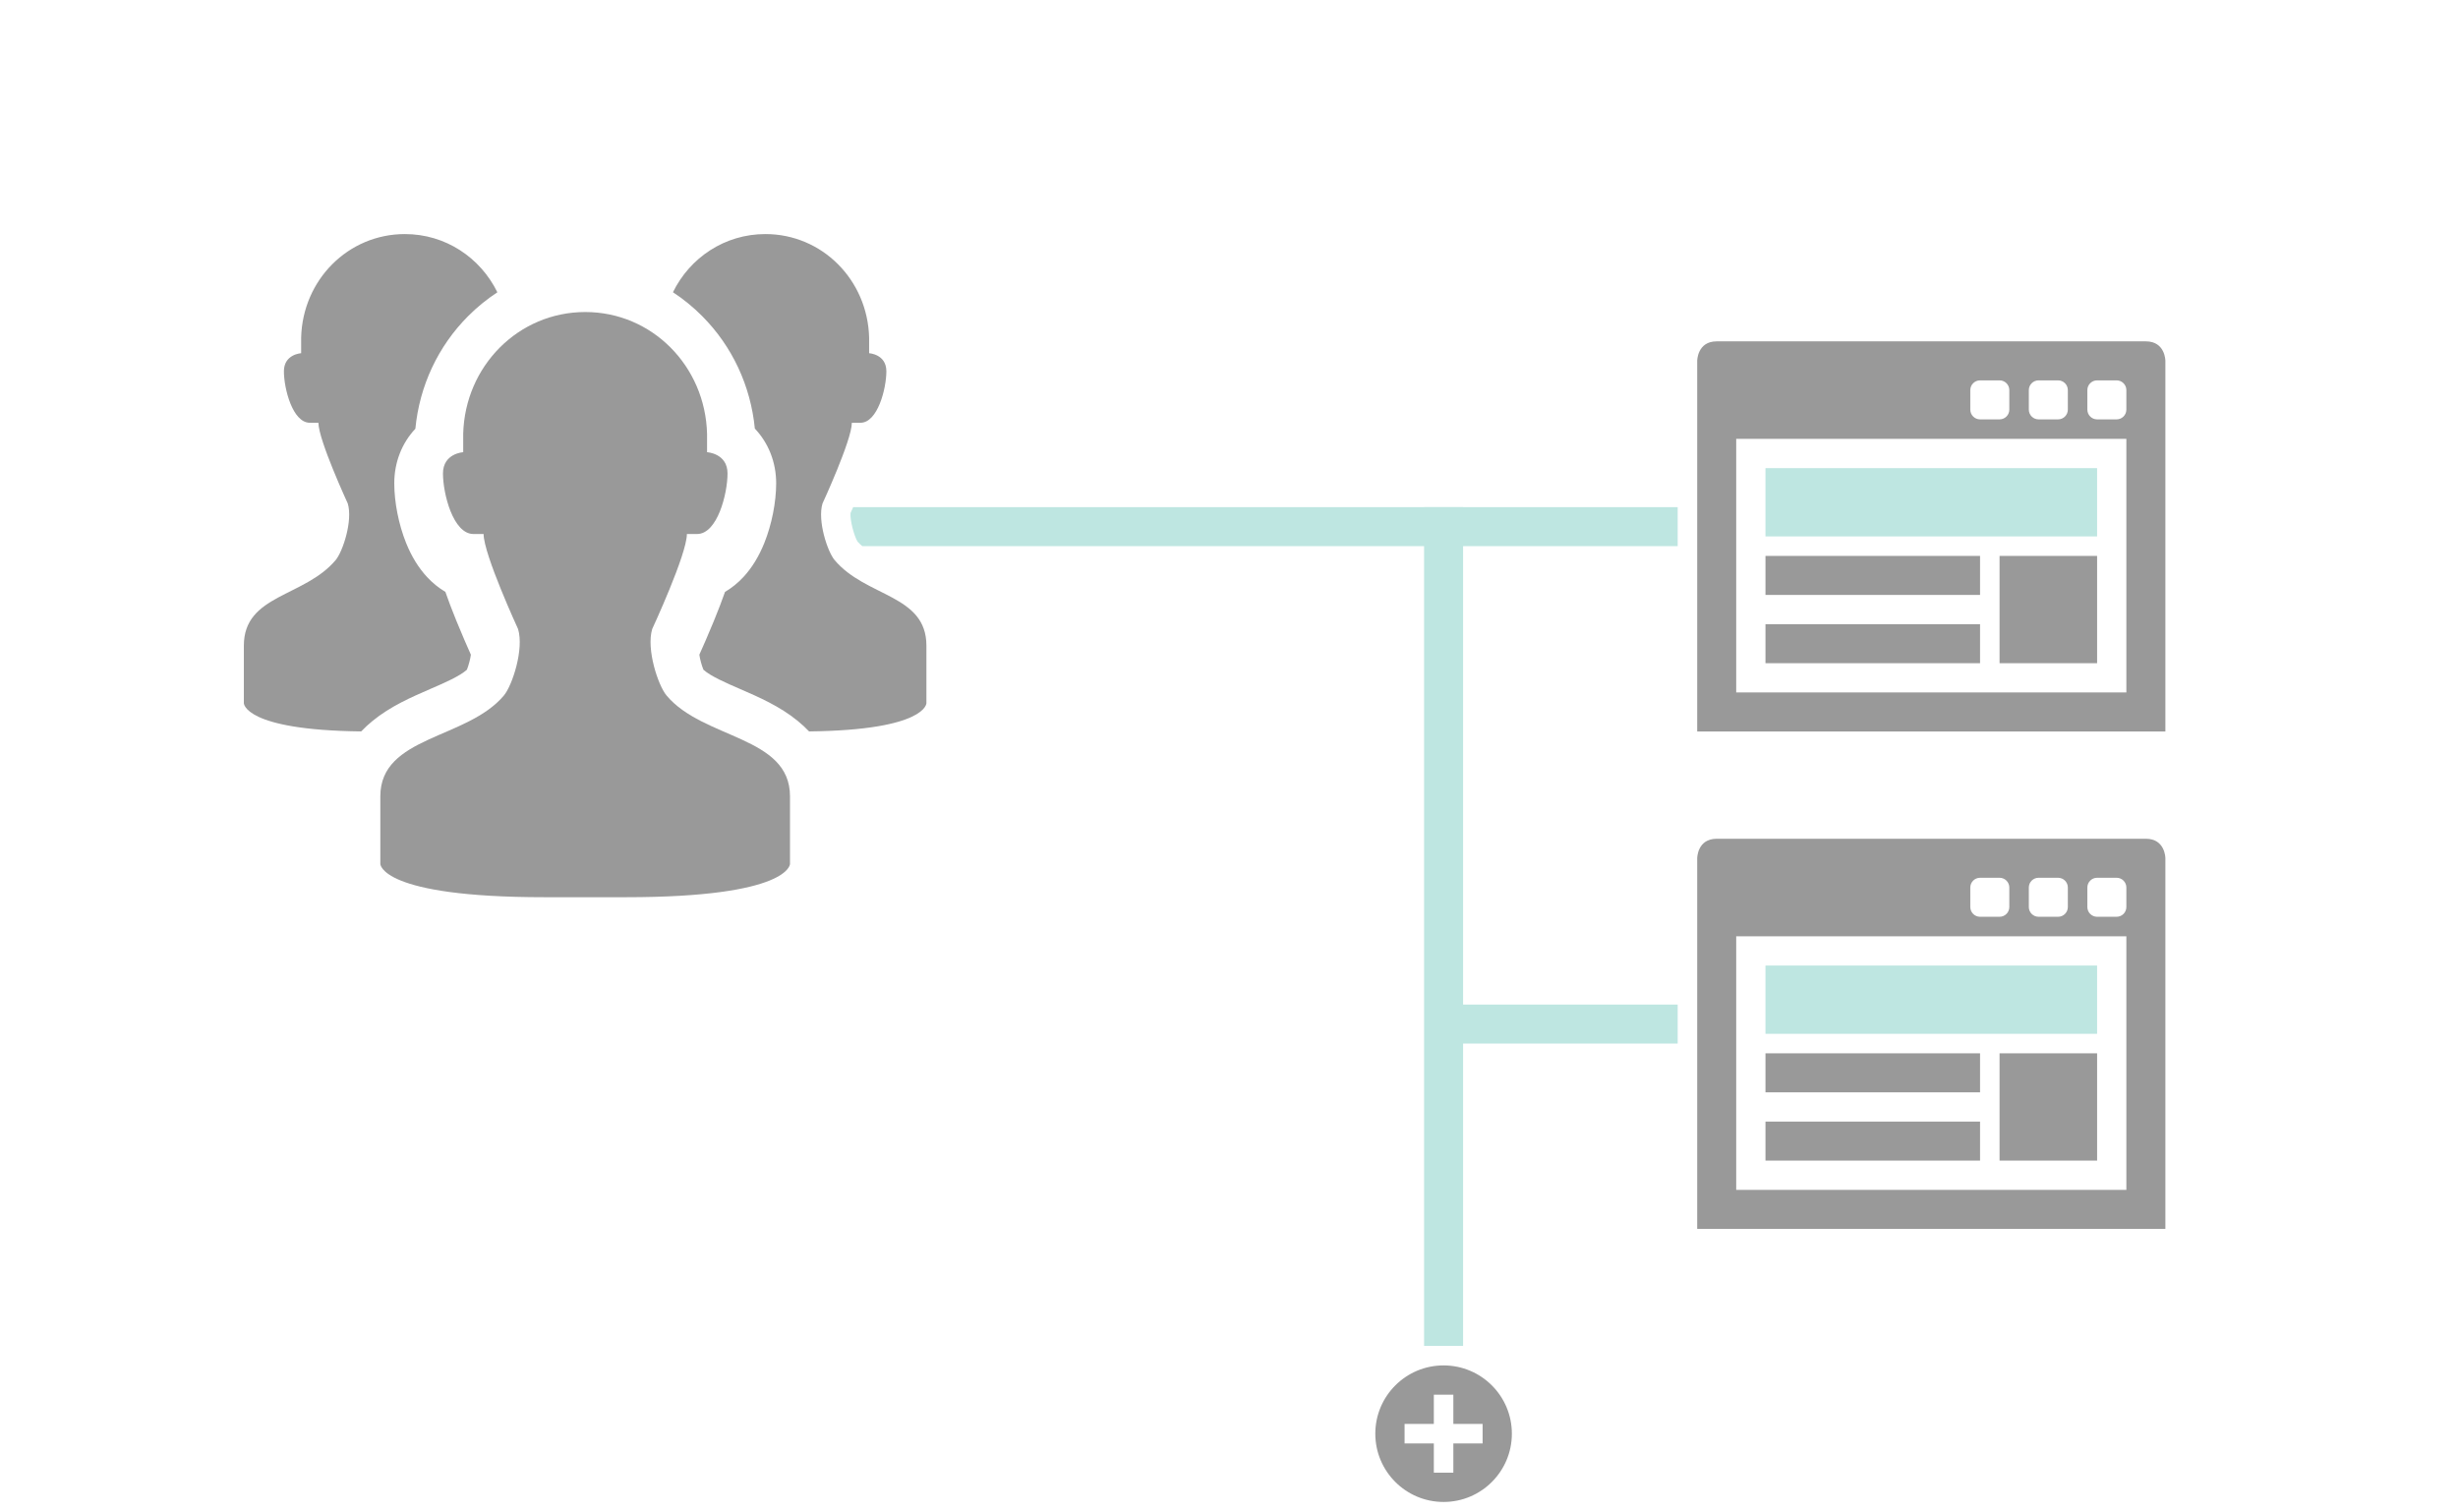 <?xml version="1.0" encoding="utf-8"?>
<!-- Generator: Adobe Illustrator 16.0.4, SVG Export Plug-In . SVG Version: 6.00 Build 0)  -->
<!DOCTYPE svg PUBLIC "-//W3C//DTD SVG 1.1//EN" "http://www.w3.org/Graphics/SVG/1.1/DTD/svg11.dtd">
<svg version="1.1" id="Layer_1" xmlns="http://www.w3.org/2000/svg" xmlns:xlink="http://www.w3.org/1999/xlink" x="0px" y="0px"
	 width="252px" height="155px" viewBox="0 0 252 155" enable-background="new 0 0 252 155" xml:space="preserve">
<rect x="146" y="52" fill="#BEE6E1" width="4" height="86"/>
<rect x="148" y="103" fill="#BEE6E1" width="24" height="4"/>
<path opacity="0.4" d="M148,140c-3.865,0-7,3.135-7,7s3.135,7,7,7s7-3.135,7-7S151.865,140,148,140z M152,148h-3v3h-2v-3h-3v-2h3v-3
	h2v3h3V148z"/>
<path opacity="0.4" d="M38.198,73.916c1.849-1.512,4.005-2.443,5.909-3.27c1.418-0.615,3.012-1.301,3.759-1.975
	c0.167-0.413,0.349-1.078,0.41-1.541c-0.36-0.806-0.917-2.08-1.479-3.457c-0.469-1.154-0.844-2.139-1.137-2.988
	c-0.68-0.398-1.31-0.908-1.875-1.518c-0.867-0.932-1.594-2.109-2.15-3.492c-0.762-1.893-1.213-4.178-1.213-6.123
	c0-2.15,0.779-4.119,2.162-5.59c0.422-4.392,2.32-8.458,5.426-11.566c0.92-0.92,1.919-1.729,2.982-2.426
	C49.249,26.42,45.678,24,41.509,24c-5.815,0-10.485,4.699-10.635,10.623v1.594c0,0-1.767,0.094-1.767,1.852
	c0,1.761,0.885,5.279,2.66,5.279c0.879,0,0.879,0,0.879,0c0,1.77,3.009,8.279,3.009,8.279c0.53,1.758-0.507,4.913-1.233,5.789
	C31.208,61.254,25,60.932,25,66.205c0,2.924,0,5.897,0,5.897s0,2.757,12.029,2.892C37.39,74.619,37.779,74.256,38.198,73.916z"/>
<path opacity="0.4" d="M55.832,91.994c-16.84,0-16.84-3.41-16.84-3.41s0-3.498,0-6.935c0-6.208,8.895-5.827,12.674-10.345
	c0.855-1.028,2.074-4.74,1.447-6.809c0,0-3.533-7.658-3.533-9.741c0,0,0,0-1.04,0c-2.089,0-3.126-4.14-3.126-6.208
	s2.074-2.18,2.074-2.18v-1.875c0.176-6.967,5.675-12.498,12.516-12.498c6.832,0,12.311,5.531,12.486,12.498v1.875
	c0,0,2.098,0.111,2.098,2.18s-1.037,6.208-3.123,6.208c-1.043,0-1.043,0-1.043,0c0,2.083-3.557,9.741-3.557,9.741
	c-0.624,2.068,0.606,5.78,1.465,6.809c3.773,4.518,12.662,4.137,12.662,10.345c0,3.437,0,6.935,0,6.935s0,3.41-16.822,3.41H55.832z"
	/>
<path opacity="0.4" d="M220,35c-2,0-42,0-44,0s-2,2-2,2v38h48V37C222,37,222,35,220,35z M214,40c0-0.551,0.449-1,1-1h2
	c0.551,0,1,0.449,1,1v2c0,0.551-0.449,1-1,1h-2c-0.551,0-1-0.449-1-1V40z M208,40c0-0.551,0.449-1,1-1h2c0.551,0,1,0.449,1,1v2
	c0,0.551-0.449,1-1,1h-2c-0.551,0-1-0.449-1-1V40z M202,40c0-0.551,0.449-1,1-1h2c0.551,0,1,0.449,1,1v2c0,0.551-0.449,1-1,1h-2
	c-0.551,0-1-0.449-1-1V40z M218,71h-40V45h40V71z"/>
<path opacity="0.4" d="M220,86c-2,0-42,0-44,0s-2,2-2,2v38h48V88C222,88,222,86,220,86z M214,91c0-0.551,0.449-1,1-1h2
	c0.551,0,1,0.449,1,1v2c0,0.551-0.449,1-1,1h-2c-0.551,0-1-0.449-1-1V91z M208,91c0-0.551,0.449-1,1-1h2c0.551,0,1,0.449,1,1v2
	c0,0.551-0.449,1-1,1h-2c-0.551,0-1-0.449-1-1V91z M202,91c0-0.551,0.449-1,1-1h2c0.551,0,1,0.449,1,1v2c0,0.551-0.449,1-1,1h-2
	c-0.551,0-1-0.449-1-1V91z M218,122h-40V96h40V122z"/>
<rect x="181" y="48" fill="#BEE6E1" width="34" height="7"/>
<rect x="181" y="57" opacity="0.4" width="22" height="4"/>
<rect x="181" y="64" opacity="0.4" width="22" height="4"/>
<rect x="205" y="57" opacity="0.4" width="10" height="11"/>
<rect x="181" y="99" fill="#BEE6E1" width="34" height="7"/>
<rect x="181" y="108" opacity="0.4" width="22" height="4"/>
<rect x="181" y="115" opacity="0.4" width="22" height="4"/>
<rect x="205" y="108" opacity="0.4" width="10" height="11"/>
<path fill="#BEE6E1" d="M87.468,52c-0.09,0.199-0.181,0.408-0.269,0.602c-0.075,0.682,0.359,2.352,0.724,2.94
	c0.143,0.165,0.315,0.31,0.481,0.458H172v-4H87.468z"/>
<path opacity="0.4" d="M85.557,57.416c-0.727-0.876-1.764-4.031-1.233-5.789c0,0,3.009-6.51,3.009-8.279c0,0,0,0,0.879,0
	c1.775,0,2.66-3.519,2.66-5.279c0-1.758-1.767-1.852-1.767-1.852v-1.594C88.955,28.699,84.285,24,78.47,24
	c-4.163,0-7.737,2.414-9.478,5.965c1.066,0.697,2.068,1.512,2.988,2.438c3.091,3.1,4.98,7.16,5.408,11.543
	c1.395,1.471,2.186,3.445,2.186,5.607c0,1.942-0.454,4.23-1.213,6.117c-0.557,1.386-1.277,2.561-2.145,3.495
	c-0.568,0.612-1.204,1.122-1.887,1.526c-0.299,0.853-0.674,1.837-1.148,2.994c-0.562,1.371-1.119,2.637-1.482,3.442
	c0.064,0.466,0.249,1.131,0.419,1.541c0.744,0.674,2.338,1.362,3.759,1.978c1.901,0.826,4.058,1.758,5.906,3.27
	c0.419,0.34,0.809,0.703,1.166,1.078c12.029-0.135,12.029-2.892,12.029-2.892s0-2.974,0-5.897
	C94.979,60.932,88.771,61.254,85.557,57.416z"/>
</svg>
